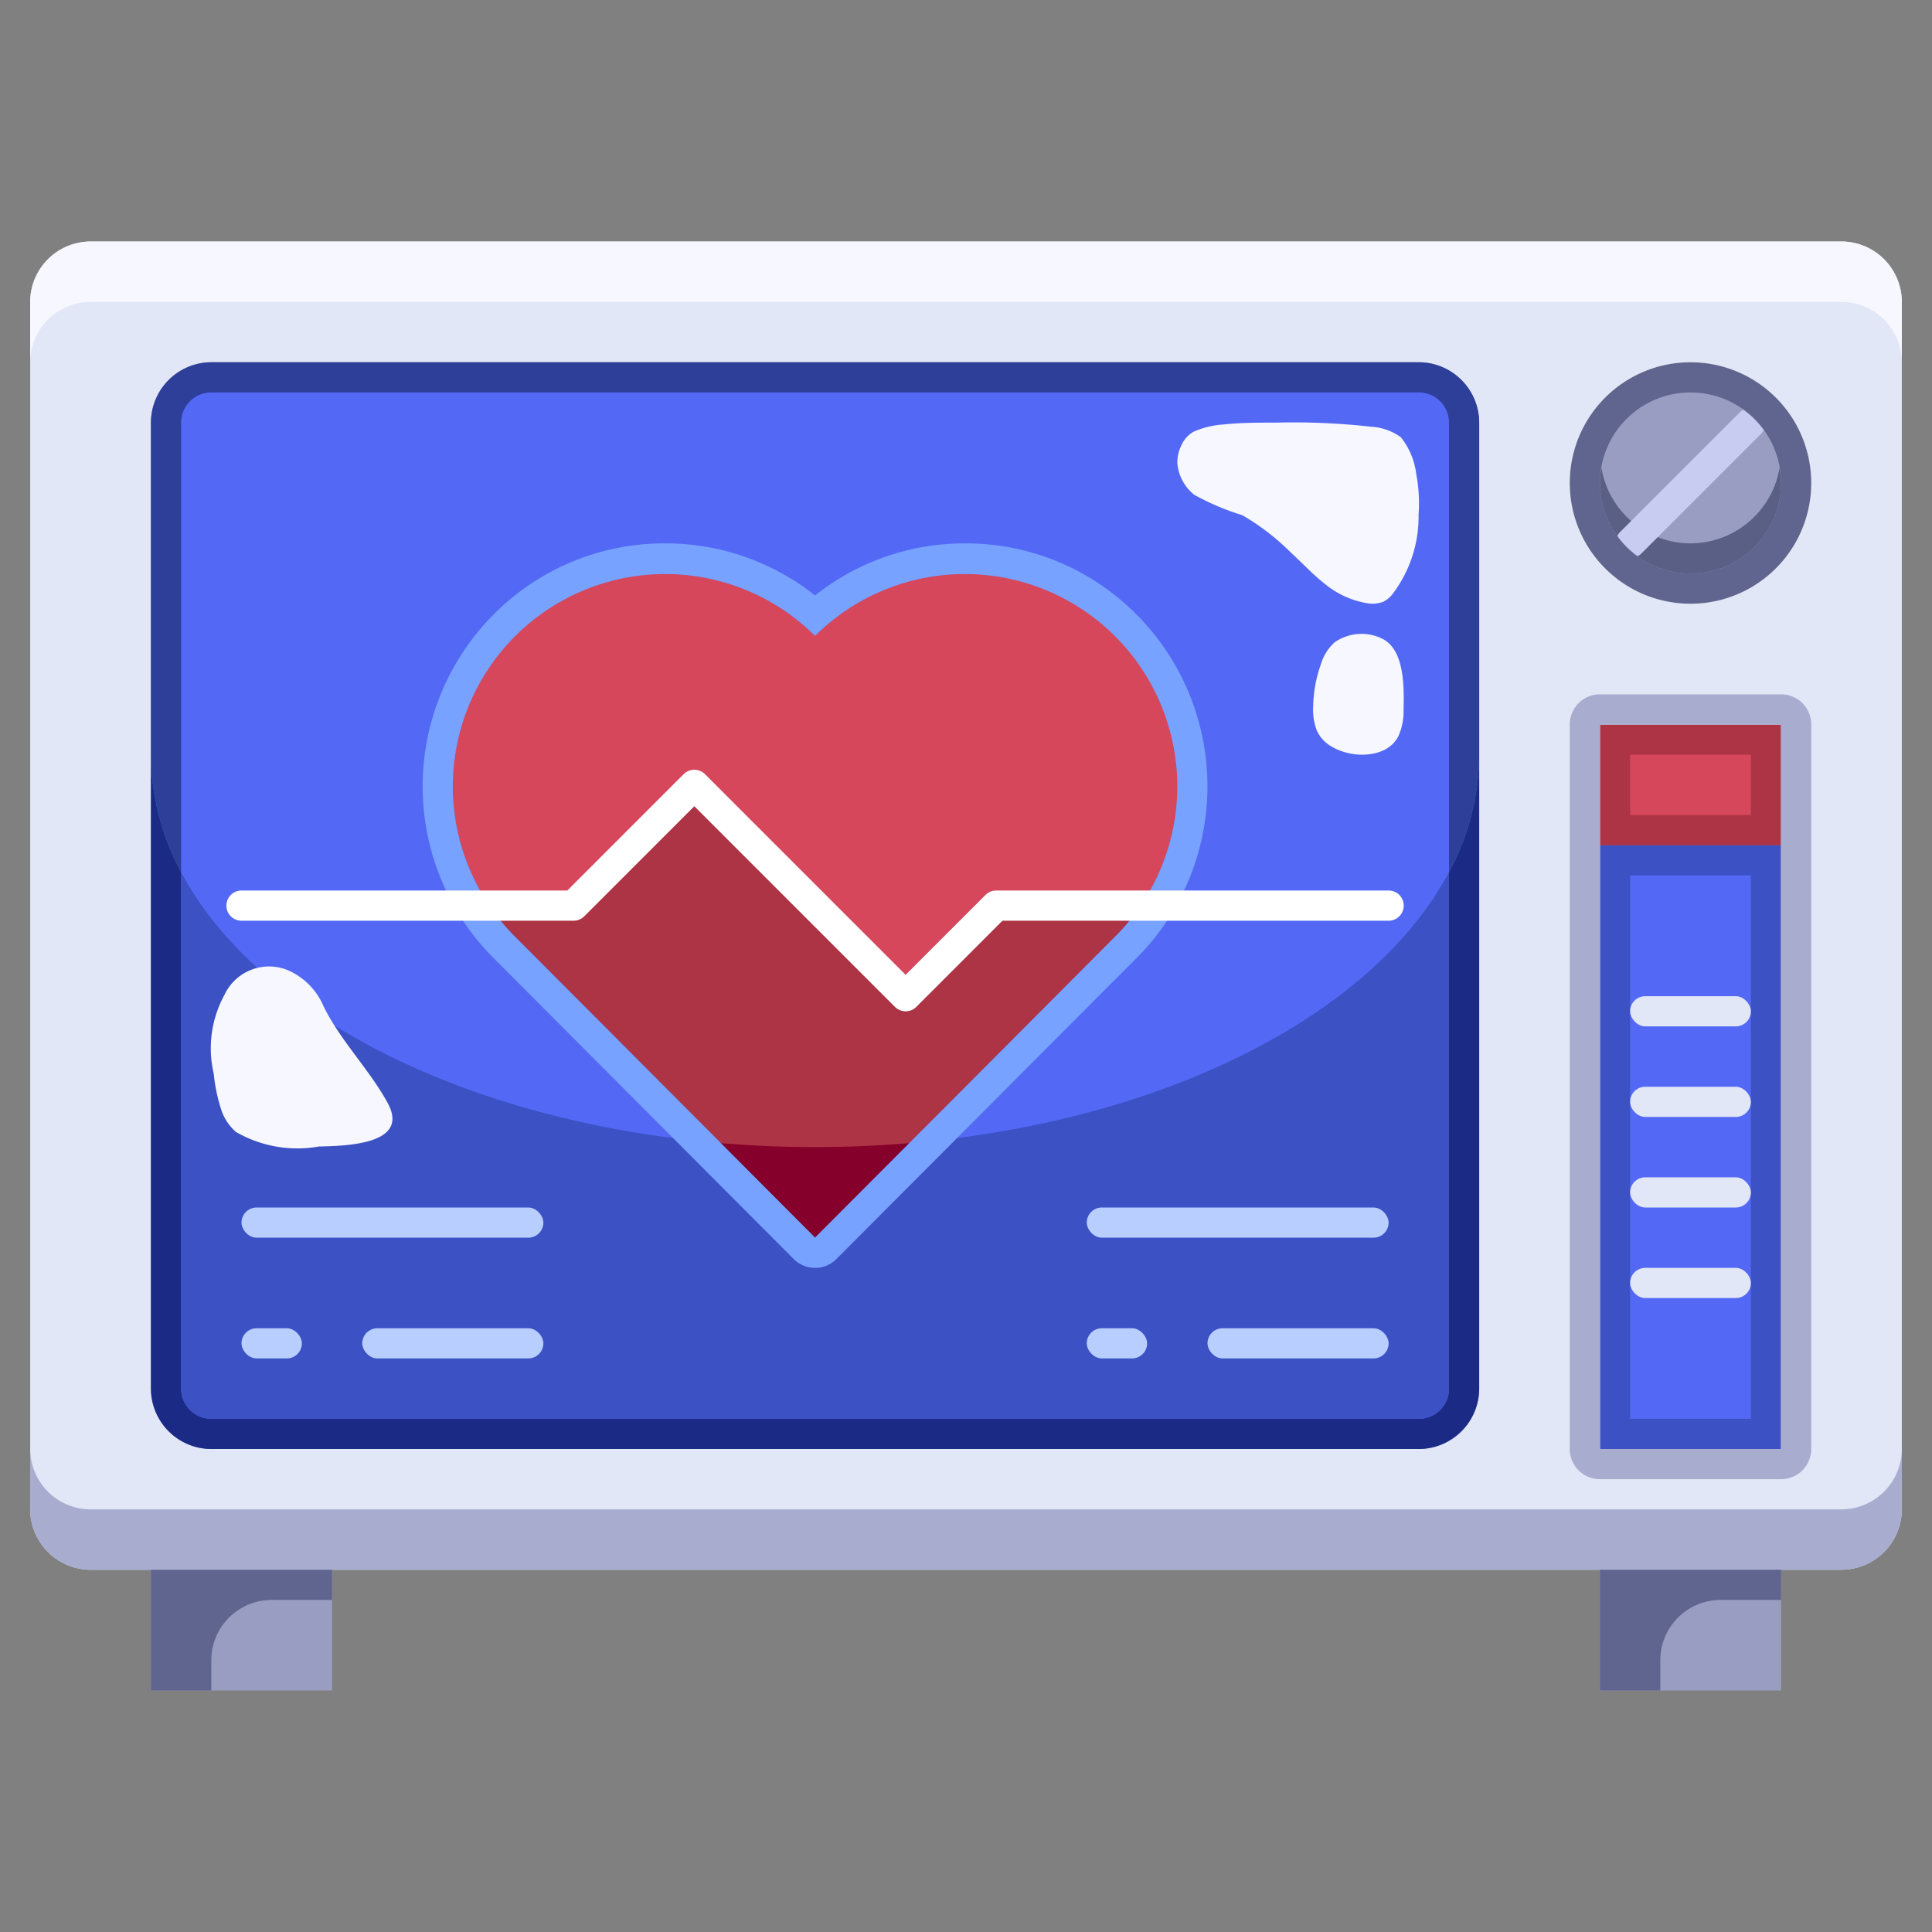 <svg height="512" viewBox="0 0 64 64" width="512" xmlns="http://www.w3.org/2000/svg"><rect x="0" y="0" width="64" height="64" fill="#808080" stroke="none"/><g id="_15-Cardiogram" data-name="15-Cardiogram"><path d="m5 52h6v4h-6z" fill="#999dc2"/><path d="m53 52h6v4h-6z" fill="#999dc2"/><circle cx="56" cy="16" fill="#60658f" r="4"/><path d="m53 28h6v20h-6z" fill="#3b51c4"/><path d="m53 24h6v4h-6z" fill="#ad3445"/><path d="m33 30h4.79a6.836 6.836 0 0 1 -.85 1.03l-9.94 9.97-9.94-9.97a6.836 6.836 0 0 1 -.85-1.03h2.79l4-4 7 7z" fill="#ad3445"/><path d="m36.94 21.06a7.059 7.059 0 0 1 .85 8.94h-4.79l-3 3-7-7-4 4h-2.79a7.038 7.038 0 0 1 10.79-8.94 7.019 7.019 0 0 1 9.94 0z" fill="#d6475c"/><path d="m47 12h-40a2.006 2.006 0 0 0 -2 2v32a2.006 2.006 0 0 0 2 2h40a2.006 2.006 0 0 0 2-2v-32a2.006 2.006 0 0 0 -2-2zm-10.06 19.03-9.94 9.97-9.94-9.97a6.836 6.836 0 0 1 -.85-1.03 7.038 7.038 0 0 1 10.79-8.94 7.038 7.038 0 0 1 10.79 8.94 6.836 6.836 0 0 1 -.85 1.03z" fill="#5369f5"/><path d="m49 30v-16a2.006 2.006 0 0 0 -2-2h-40a2.006 2.006 0 0 0 -2 2v32a2.006 2.006 0 0 0 2 2h40a2.006 2.006 0 0 0 2-2zm11-14a4 4 0 1 0 -4 4 4 4 0 0 0 4-4zm3-6v40a2.006 2.006 0 0 1 -2 2h-58a2.006 2.006 0 0 1 -2-2v-40a2.006 2.006 0 0 1 2-2h58a2.006 2.006 0 0 1 2 2zm-4 38v-24h-6v24z" fill="#e1e7f7"/><path d="m61 8h-58a2.006 2.006 0 0 0 -2 2v2a2.006 2.006 0 0 1 2-2h58a2.006 2.006 0 0 1 2 2v-2a2.006 2.006 0 0 0 -2-2z" fill="#f7f7ff"/><path d="m61 50h-58a2.006 2.006 0 0 1 -2-2v2a2.006 2.006 0 0 0 2 2h58a2.006 2.006 0 0 0 2-2v-2a2.006 2.006 0 0 1 -2 2z" fill="#a8accf"/><path d="m54 29h4v18h-4z" fill="#5369f5"/><path d="m54 25h4v2h-4z" fill="#d6475c"/><path d="m59 23h-6a1 1 0 0 0 -1 1v24a1 1 0 0 0 1 1h6a1 1 0 0 0 1-1v-24a1 1 0 0 0 -1-1zm0 25h-6v-24h6z" fill="#a8accf"/><circle cx="56" cy="16" fill="#999dc2" r="3"/><path d="m59 52h-6v4h2v-1a2 2 0 0 1 2-2h2z" fill="#60658f"/><path d="m11 52h-6v4h2v-1a2 2 0 0 1 2-2h2z" fill="#60658f"/><path d="m23.877 37.868 3.123 3.132 3.123-3.132c-1.023.085-2.062.132-3.123.132s-2.1-.047-3.123-.132z" fill="#85002a"/><path d="m48 46a1 1 0 0 1 -1 1h-40a1 1 0 0 1 -1-1v-17.111a8.265 8.265 0 0 1 -1-3.889v21a2.006 2.006 0 0 0 2 2h40a2.006 2.006 0 0 0 2-2v-21a8.265 8.265 0 0 1 -1 3.889z" fill="#1b2b85"/><path d="m47 12h-40a2.006 2.006 0 0 0 -2 2v11a8.265 8.265 0 0 0 1 3.889v-14.889a1 1 0 0 1 1-1h40a1 1 0 0 1 1 1v14.889a8.265 8.265 0 0 0 1-3.889v-11a2.006 2.006 0 0 0 -2-2z" fill="#2e3f99"/><path d="m7 47h40a1 1 0 0 0 1-1v-17.111c-2.494 4.711-9.4 8.268-17.877 8.979l-3.123 3.132-3.123-3.132c-8.472-.711-15.383-4.268-17.877-8.979v17.111a1 1 0 0 0 1 1z" fill="#3b51c4"/><path d="m37.648 20.356a7.958 7.958 0 0 0 -5.667-2.356h-.007a7.964 7.964 0 0 0 -4.974 1.726 7.964 7.964 0 0 0 -4.974-1.726h-.007a7.958 7.958 0 0 0 -5.667 2.356 8.068 8.068 0 0 0 -.974 10.2 7.747 7.747 0 0 0 .974 1.181l9.94 9.97a1 1 0 0 0 1.416 0l9.939-9.969a7.735 7.735 0 0 0 .971-1.176 8.07 8.07 0 0 0 -.97-10.206zm.142 9.644a6.836 6.836 0 0 1 -.85 1.03l-9.94 9.97-9.94-9.97a6.836 6.836 0 0 1 -.85-1.03 7.038 7.038 0 0 1 10.79-8.937 7.038 7.038 0 0 1 10.79 8.937z" fill="#78a2ff"/><path d="m30 33.5a.5.5 0 0 1 -.354-.146l-6.646-6.647-3.646 3.647a.5.5 0 0 1 -.354.146h-11a.5.5 0 0 1 0-1h10.793l3.853-3.854a.5.5 0 0 1 .708 0l6.646 6.647 2.646-2.647a.5.5 0 0 1 .354-.146h13a.5.5 0 0 1 0 1h-12.793l-2.853 2.854a.5.5 0 0 1 -.354.146z" fill="#fff"/><rect fill="#e1e7f7" height="1" rx=".5" width="4" x="54" y="33"/><rect fill="#e1e7f7" height="1" rx=".5" width="4" x="54" y="36"/><rect fill="#e1e7f7" height="1" rx=".5" width="4" x="54" y="39"/><rect fill="#e1e7f7" height="1" rx=".5" width="4" x="54" y="42"/><path d="m56 18a3 3 0 0 1 -2.95-2.5 3.048 3.048 0 0 0 -.05.5 3 3 0 0 0 6 0 3.048 3.048 0 0 0 -.05-.5 3 3 0 0 1 -2.95 2.5z" fill="#5a5f86"/><path d="m58.354 14.354a.544.544 0 0 0 .071-.108 3.008 3.008 0 0 0 -.671-.671.544.544 0 0 0 -.108.071l-4 4a.544.544 0 0 0 -.071.108 3.008 3.008 0 0 0 .671.671.544.544 0 0 0 .108-.071z" fill="#c7ccf0"/><g fill="#b8ceff"><rect height="1" rx=".5" width="10" x="36" y="40"/><rect height="1" rx=".5" width="6" x="40" y="44"/><rect height="1" rx=".5" width="2" x="36" y="44"/><rect height="1" rx=".5" width="10" x="8" y="40"/><rect height="1" rx=".5" width="6" x="12" y="44"/><rect height="1" rx=".5" width="2" x="8" y="44"/></g><path d="m39.142 14.737a1.3 1.3 0 0 0 -.141.6 1.5 1.5 0 0 0 .56 1.054 8.351 8.351 0 0 0 1.591.675 7.813 7.813 0 0 1 1.608 1.237c.37.337.7.7 1.1 1.017a3 3 0 0 0 1.407.659 1.017 1.017 0 0 0 .554-.044.9.9 0 0 0 .312-.26 4.243 4.243 0 0 0 .859-2.633 5.136 5.136 0 0 0 -.079-1.35 2.422 2.422 0 0 0 -.509-1.209 1.855 1.855 0 0 0 -.984-.347 23.007 23.007 0 0 0 -3.143-.136c-.582 0-1.167 0-1.745.061a2.934 2.934 0 0 0 -.985.237.943.943 0 0 0 -.405.439z" fill="#f7f7ff"/><path d="m7.349 36.82a1.669 1.669 0 0 0 .468.678 4.065 4.065 0 0 0 2.74.482c.97-.022 3.032-.08 2.282-1.448-.61-1.113-1.554-2.048-2.119-3.192a2.262 2.262 0 0 0 -1.147-1.184 1.628 1.628 0 0 0 -2.137.8 3.685 3.685 0 0 0 -.356 2.611 5.641 5.641 0 0 0 .269 1.253z" fill="#f7f7ff"/><path d="m44.111 24.73c.7.42 1.851.382 2.212-.343a2.024 2.024 0 0 0 .172-.877c.014-.7.052-2.01-.733-2.365a1.552 1.552 0 0 0 -1.553.135 1.592 1.592 0 0 0 -.456.734 4.412 4.412 0 0 0 -.253 1.408 1.933 1.933 0 0 0 .122.78 1.165 1.165 0 0 0 .489.528z" fill="#f7f7ff"/></g></svg>